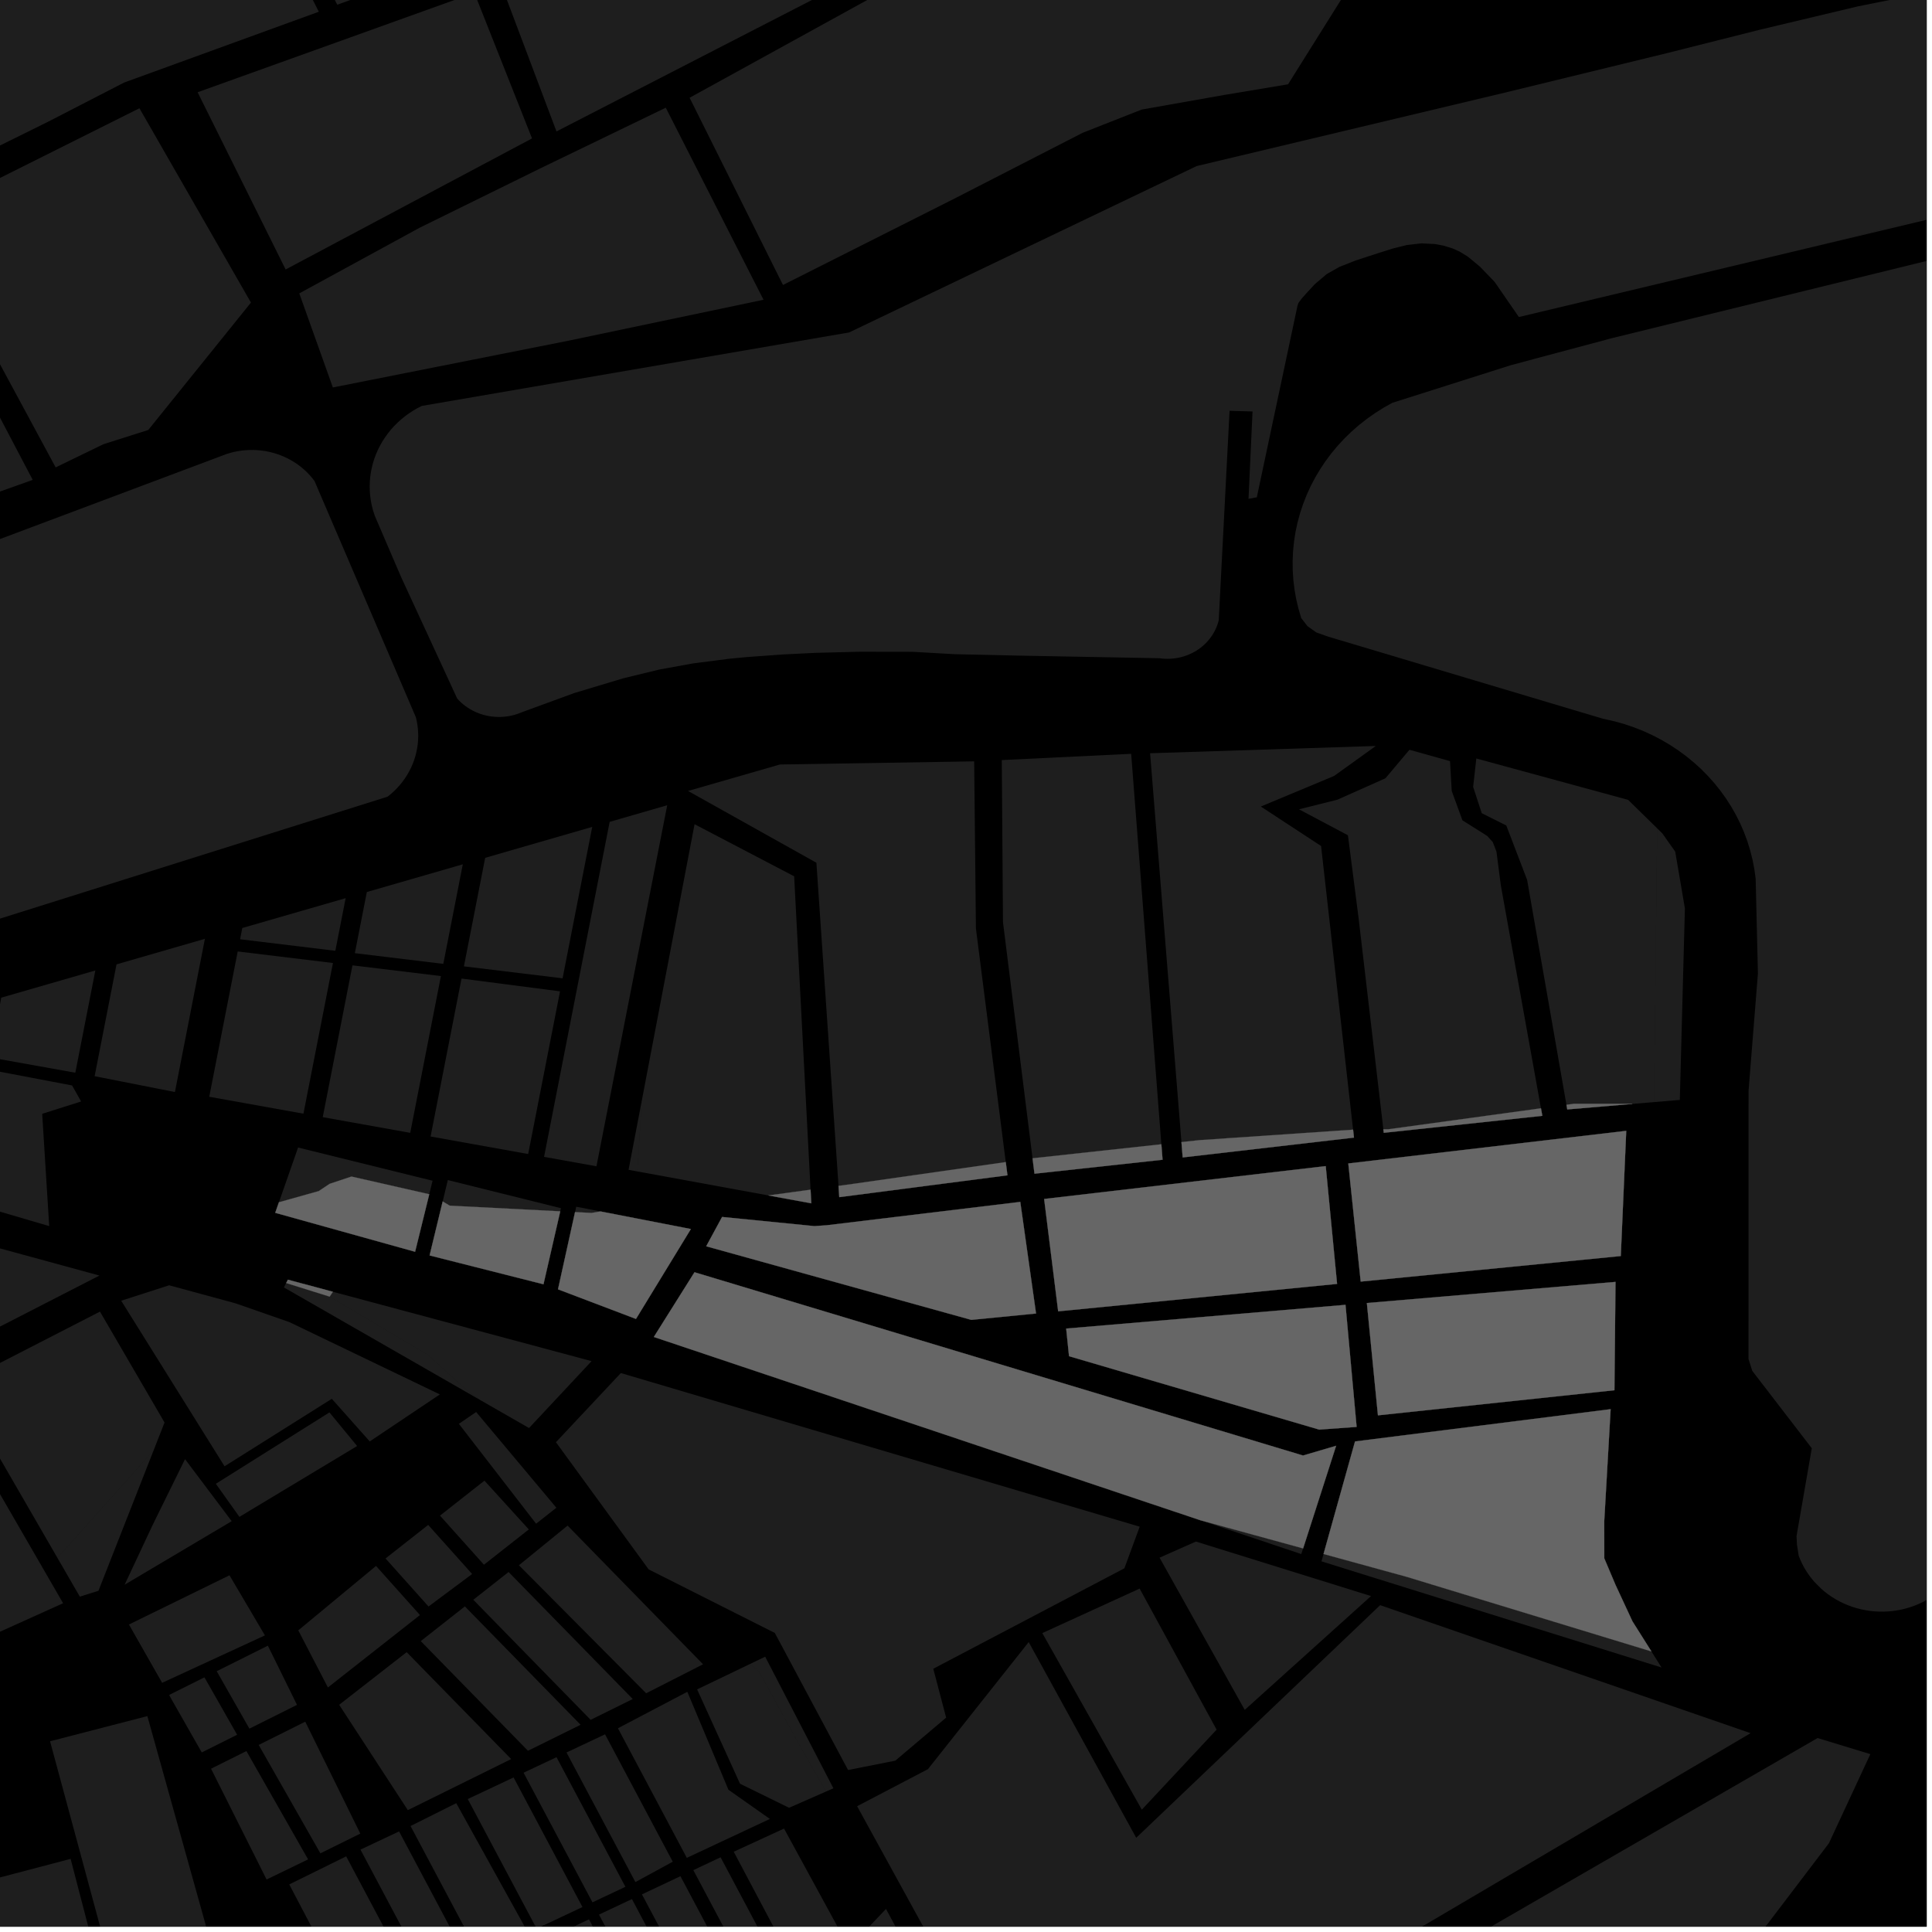 <?xml version="1.0" encoding="UTF-8"?>
<svg xmlns="http://www.w3.org/2000/svg" xmlns:xlink="http://www.w3.org/1999/xlink" width="361pt" height="361pt" viewBox="0 0 361 361" version="1.1">
<defs>
<clipPath id="clip1">
  <path d="M 351 336 L 360 336 L 360 360 L 351 360 Z M 351 336 "/>
</clipPath>
<clipPath id="clip2">
  <path d="M 0 347 L 23 347 L 23 360 L 0 360 Z M 0 347 "/>
</clipPath>
<clipPath id="clip3">
  <path d="M 9 320 L 44 320 L 44 360 L 9 360 Z M 9 320 "/>
</clipPath>
<clipPath id="clip4">
  <path d="M 129 347 L 148 347 L 148 360 L 129 360 Z M 129 347 "/>
</clipPath>
<clipPath id="clip5">
  <path d="M 119 350 L 142 350 L 142 360 L 119 360 Z M 119 350 "/>
</clipPath>
<clipPath id="clip6">
  <path d="M 111 354 L 135 354 L 135 360 L 111 360 Z M 111 354 "/>
</clipPath>
<clipPath id="clip7">
  <path d="M 76 336 L 99 336 L 99 360 L 76 360 Z M 76 336 "/>
</clipPath>
<clipPath id="clip8">
  <path d="M 87 332 L 109 332 L 109 360 L 87 360 Z M 87 332 "/>
</clipPath>
<clipPath id="clip9">
  <path d="M 137 341 L 157 341 L 157 360 L 137 360 Z M 137 341 "/>
</clipPath>
<clipPath id="clip10">
  <path d="M 101 358 L 128 358 L 128 360 L 101 360 Z M 101 358 "/>
</clipPath>
<clipPath id="clip11">
  <path d="M 119 356 L 190 356 L 190 360 L 119 360 Z M 119 356 "/>
</clipPath>
<clipPath id="clip12">
  <path d="M 54 346 L 78 346 L 78 360 L 54 360 Z M 54 346 "/>
</clipPath>
<clipPath id="clip13">
  <path d="M 67 342 L 88 342 L 88 360 L 67 360 Z M 67 342 "/>
</clipPath>
<clipPath id="clip14">
  <path d="M 167 359 L 170 359 L 170 360 L 167 360 Z M 167 359 "/>
</clipPath>
<clipPath id="clip15">
  <path d="M 160 299 L 328 299 L 328 360 L 160 360 Z M 160 299 "/>
</clipPath>
<clipPath id="clip16">
  <path d="M 69 0 L 360 0 L 360 134 L 69 134 Z M 69 0 "/>
</clipPath>
<clipPath id="clip17">
  <path d="M 128 0 L 360 0 L 360 54 L 128 54 Z M 128 0 "/>
</clipPath>
<clipPath id="clip18">
  <path d="M 339 37 L 360 37 L 360 47 L 339 47 Z M 339 37 "/>
</clipPath>
<clipPath id="clip19">
  <path d="M 241 43 L 360 43 L 360 302 L 241 302 Z M 241 43 "/>
</clipPath>
<clipPath id="clip20">
  <path d="M 263 324 L 350 324 L 350 360 L 263 360 Z M 263 324 "/>
</clipPath>
</defs>
<g id="surface9912">
<path style="fill-rule:nonzero;fill:rgb(0%,0%,0%);fill-opacity:1;stroke-width:0.03;stroke-linecap:square;stroke-linejoin:miter;stroke:rgb(0%,0%,0%);stroke-opacity:1;stroke-miterlimit:10;" d="M 0 178 L 360 178 L 360 -182 L 0 -182 Z M 0 178 " transform="matrix(1,0,0,1,0,182)"/>
<g clip-path="url(#clip1)" clip-rule="nonzero">
<path style=" stroke:none;fill-rule:nonzero;fill:rgb(39.999%,39.999%,39.999%);fill-opacity:0.3;" d="M 385.516 336.668 L 396.977 339.426 L 357.266 376.941 L 351.68 368.672 Z M 385.516 336.668 "/>
</g>
<path style=" stroke:none;fill-rule:nonzero;fill:rgb(39.999%,39.999%,39.999%);fill-opacity:0.3;" d="M 30.605 314.297 L 30.297 314.441 L 25.102 305.316 L 25.566 305.496 L 30.324 313.652 Z M 30.605 314.297 "/>
<path style=" stroke:none;fill-rule:nonzero;fill:rgb(39.999%,39.999%,39.999%);fill-opacity:0.3;" d="M 31.59 316.711 L 31.648 316.684 L 31.898 317.254 Z M 31.59 316.711 "/>
<g clip-path="url(#clip2)" clip-rule="nonzero">
<path style=" stroke:none;fill-rule:nonzero;fill:rgb(39.999%,39.999%,39.999%);fill-opacity:0.3;" d="M -7.102 352.668 L 13.195 347.336 L 22.699 383.809 L 2.406 389.141 Z M -7.102 352.668 "/>
</g>
<g clip-path="url(#clip3)" clip-rule="nonzero">
<path style=" stroke:none;fill-rule:nonzero;fill:rgb(39.999%,39.999%,39.999%);fill-opacity:0.3;" d="M 9.352 325.363 L 27.535 320.66 L 43.656 378.375 L 24.984 383.207 Z M 9.352 325.363 "/>
</g>
<path style=" stroke:none;fill-rule:nonzero;fill:rgb(39.999%,39.999%,39.999%);fill-opacity:0.3;" d="M 63.375 318.543 L 75.988 308.711 L 95.516 328.688 L 76.203 338.23 Z M 63.375 318.543 "/>
<path style=" stroke:none;fill-rule:nonzero;fill:rgb(39.999%,39.999%,39.999%);fill-opacity:0.3;" d="M 85.742 266.047 L 88.969 263.836 L 96.469 272.785 L 103.961 281.727 L 100.172 284.707 Z M 85.742 266.047 "/>
<path style=" stroke:none;fill-rule:nonzero;fill:rgb(39.999%,39.999%,39.999%);fill-opacity:0.3;" d="M 28.707 270.996 L 18.398 297.242 L 14.918 298.336 L 10.727 291.09 Z M 28.707 270.996 "/>
<path style=" stroke:none;fill-rule:nonzero;fill:rgb(39.999%,39.999%,39.999%);fill-opacity:0.3;" d="M 28.547 284.895 L 34.574 272.645 L 43.293 284.238 L 23.289 296.105 Z M 28.547 284.895 "/>
<path style=" stroke:none;fill-rule:nonzero;fill:rgb(39.999%,39.999%,39.999%);fill-opacity:0.3;" d="M 40.332 277.25 L 61.559 263.91 L 66.73 270.195 L 44.734 283.43 Z M 40.332 277.25 "/>
<path style=" stroke:none;fill-rule:nonzero;fill:rgb(39.999%,39.999%,39.999%);fill-opacity:0.3;" d="M 22.645 243.043 L 31.602 240.16 L 44.012 243.531 L 54.098 247.051 L 82.188 260.551 L 69.09 269.336 L 62 261.371 L 41.957 273.98 Z M 22.645 243.043 "/>
<path style=" stroke:none;fill-rule:nonzero;fill:rgb(39.999%,39.999%,39.999%);fill-opacity:0.3;" d="M 89.758 261.617 L 53.051 240.562 L 53.473 239.738 L 61.594 242.277 L 79.949 253.152 L 87.426 259.949 Z M 89.758 261.617 "/>
<g clip-path="url(#clip4)" clip-rule="nonzero">
<path style=" stroke:none;fill-rule:nonzero;fill:rgb(39.999%,39.999%,39.999%);fill-opacity:0.3;" d="M 129.551 349.441 L 134.645 347.039 L 147.68 371.562 L 143.586 375.852 Z M 129.551 349.441 "/>
</g>
<g clip-path="url(#clip5)" clip-rule="nonzero">
<path style=" stroke:none;fill-rule:nonzero;fill:rgb(39.999%,39.999%,39.999%);fill-opacity:0.3;" d="M 119.949 353.969 L 127.145 350.574 L 141.656 377.879 L 135.875 383.938 Z M 119.949 353.969 "/>
</g>
<g clip-path="url(#clip6)" clip-rule="nonzero">
<path style=" stroke:none;fill-rule:nonzero;fill:rgb(39.999%,39.999%,39.999%);fill-opacity:0.3;" d="M 111.922 357.75 L 118.078 354.848 L 134.375 385.512 L 129.434 390.695 Z M 111.922 357.75 "/>
</g>
<path style=" stroke:none;fill-rule:nonzero;fill:rgb(39.999%,39.999%,39.999%);fill-opacity:0.3;" d="M 72.039 291.203 L 80.008 284.934 L 88.219 294.109 L 80.07 300.18 Z M 72.039 291.203 "/>
<path style=" stroke:none;fill-rule:nonzero;fill:rgb(39.999%,39.999%,39.999%);fill-opacity:0.3;" d="M 82.215 283.199 L 90.52 276.664 L 98.809 285.781 L 90.426 292.371 Z M 82.215 283.199 "/>
<path style=" stroke:none;fill-rule:nonzero;fill:rgb(39.999%,39.999%,39.999%);fill-opacity:0.3;" d="M 88.438 298.922 L 95.031 293.734 L 118.23 317.469 L 110.363 321.355 Z M 88.438 298.922 "/>
<path style=" stroke:none;fill-rule:nonzero;fill:rgb(39.999%,39.999%,39.999%);fill-opacity:0.3;" d="M 96.961 292.473 L 106.055 285.062 L 131.367 310.977 L 120.738 316.391 Z M 96.961 292.473 "/>
<g clip-path="url(#clip7)" clip-rule="nonzero">
<path style=" stroke:none;fill-rule:nonzero;fill:rgb(39.999%,39.999%,39.999%);fill-opacity:0.3;" d="M 76.711 341.199 L 85.25 336.926 L 98.668 361.129 L 89.582 365.414 Z M 76.711 341.199 "/>
</g>
<g clip-path="url(#clip8)" clip-rule="nonzero">
<path style=" stroke:none;fill-rule:nonzero;fill:rgb(39.999%,39.999%,39.999%);fill-opacity:0.3;" d="M 87.402 336.156 L 95.965 332.121 L 108.836 356.336 L 100.273 360.371 Z M 87.402 336.156 "/>
</g>
<path style=" stroke:none;fill-rule:nonzero;fill:rgb(39.999%,39.999%,39.999%);fill-opacity:0.3;" d="M 97.832 331.238 L 103.988 328.336 L 116.859 352.555 L 110.703 355.457 Z M 97.832 331.238 "/>
<path style=" stroke:none;fill-rule:nonzero;fill:rgb(39.999%,39.999%,39.999%);fill-opacity:0.3;" d="M 105.855 327.457 L 113.055 324.062 L 125.707 347.867 L 118.727 351.672 Z M 105.855 327.457 "/>
<path style=" stroke:none;fill-rule:nonzero;fill:rgb(39.999%,39.999%,39.999%);fill-opacity:0.3;" d="M 115.461 322.93 L 128.43 316.117 L 136.113 334.422 L 143.855 339.875 L 128.332 347.145 Z M 115.461 322.93 "/>
<path style=" stroke:none;fill-rule:nonzero;fill:rgb(39.999%,39.999%,39.999%);fill-opacity:0.3;" d="M 130.258 315.668 L 140.082 310.949 L 141.809 312.293 L 149.285 325.891 L 154.352 334.754 L 147.438 337.789 L 138.277 333.297 Z M 130.258 315.668 "/>
<g clip-path="url(#clip9)" clip-rule="nonzero">
<path style=" stroke:none;fill-rule:nonzero;fill:rgb(39.999%,39.999%,39.999%);fill-opacity:0.3;" d="M 137.098 346 L 146.5 341.676 L 156.629 360.246 L 149.441 369.289 Z M 137.098 346 "/>
</g>
<g clip-path="url(#clip10)" clip-rule="nonzero">
<path style=" stroke:none;fill-rule:nonzero;fill:rgb(39.999%,39.999%,39.999%);fill-opacity:0.3;" d="M 101.496 362.668 L 110.055 358.633 L 127.934 392.27 L 121.059 399.477 Z M 101.496 362.668 "/>
</g>
<path style=" stroke:none;fill-rule:nonzero;fill:rgb(39.999%,39.999%,39.999%);fill-opacity:0.3;" d="M 78.621 306.645 L 86.863 300.16 L 108.484 322.281 L 98.652 327.137 Z M 78.621 306.645 "/>
<g clip-path="url(#clip11)" clip-rule="nonzero">
<path style=" stroke:none;fill-rule:nonzero;fill:rgb(39.999%,39.999%,39.999%);fill-opacity:0.3;" d="M 157.926 386.438 L 152.309 370.625 L 165.551 356.691 L 167.184 359.723 L 167.641 361.238 L 169.039 363.164 L 189.73 401.543 L 159.664 420.945 L 121.281 443.727 L 119.199 439 L 151.75 405.938 L 145.543 393.707 L 155.59 388.301 L 166.262 407.695 L 167.723 406.77 L 168.914 406.016 Z M 157.926 386.438 "/>
</g>
<g clip-path="url(#clip12)" clip-rule="nonzero">
<path style=" stroke:none;fill-rule:nonzero;fill:rgb(39.999%,39.999%,39.999%);fill-opacity:0.3;" d="M 54.047 352.109 L 64.684 346.867 L 77.555 371.082 L 66.672 376.156 Z M 54.047 352.109 "/>
</g>
<path style=" stroke:none;fill-rule:nonzero;fill:rgb(39.999%,39.999%,39.999%);fill-opacity:0.3;" d="M 40.492 312.27 L 50.051 307.5 L 55.496 318.562 L 46.602 323 Z M 40.492 312.27 "/>
<path style=" stroke:none;fill-rule:nonzero;fill:rgb(39.999%,39.999%,39.999%);fill-opacity:0.3;" d="M 24.094 303.543 L 42.883 294.348 L 49.5 305.578 L 30.605 314.297 L 30.324 313.652 L 25.566 305.496 L 25.102 305.316 Z M 24.094 303.543 "/>
<path style=" stroke:none;fill-rule:nonzero;fill:rgb(39.999%,39.999%,39.999%);fill-opacity:0.3;" d="M 31.648 316.684 L 38.199 313.414 L 44.309 324.145 L 37.699 327.445 L 31.898 317.254 Z M 31.648 316.684 "/>
<path style=" stroke:none;fill-rule:nonzero;fill:rgb(39.999%,39.999%,39.999%);fill-opacity:0.3;" d="M 39.434 330.488 L 46.043 327.191 L 57.57 347.434 L 49.812 351.191 Z M 39.434 330.488 "/>
<path style=" stroke:none;fill-rule:nonzero;fill:rgb(39.999%,39.999%,39.999%);fill-opacity:0.3;" d="M 48.336 326.047 L 57.039 321.703 L 67.324 342.613 L 59.867 346.301 Z M 48.336 326.047 "/>
<g clip-path="url(#clip13)" clip-rule="nonzero">
<path style=" stroke:none;fill-rule:nonzero;fill:rgb(39.999%,39.999%,39.999%);fill-opacity:0.3;" d="M 67.355 345.605 L 74.57 342.207 L 87.441 366.422 L 80.227 369.824 Z M 67.355 345.605 "/>
</g>
<path style=" stroke:none;fill-rule:nonzero;fill:rgb(39.999%,39.999%,39.999%);fill-opacity:0.3;" d="M 55.734 304.637 L 70.262 292.602 L 78.473 301.777 L 61.27 315.309 Z M 55.734 304.637 "/>
<path style=" stroke:none;fill-rule:nonzero;fill:rgb(39.999%,39.999%,39.999%);fill-opacity:0.3;" d="M 129.77 237.723 L 243.473 271.969 L 249.66 270.148 L 243.492 289.324 L 224.258 284.051 L 122.172 249.816 Z M 129.77 237.723 "/>
<path style=" stroke:none;fill-rule:nonzero;fill:rgb(39.999%,39.999%,39.999%);fill-opacity:0.3;" d="M 80.207 223.148 L 77.562 233.895 L 51.43 226.617 L 52.117 224.648 L 59.555 222.562 L 61.594 221.203 L 65.672 219.844 Z M 80.207 223.148 "/>
<path style=" stroke:none;fill-rule:nonzero;fill:rgb(39.999%,39.999%,39.999%);fill-opacity:0.3;" d="M 53.793 239.117 L 62.199 241.371 L 61.594 242.277 L 53.473 239.738 Z M 53.793 239.117 "/>
<path style=" stroke:none;fill-rule:nonzero;fill:rgb(39.999%,39.999%,39.999%);fill-opacity:0.3;" d="M 104.68 226.34 L 101.551 239.969 L 80.273 234.582 L 82.715 224.496 L 84.027 225.281 Z M 104.68 226.34 "/>
<path style=" stroke:none;fill-rule:nonzero;fill:rgb(39.999%,39.999%,39.999%);fill-opacity:0.3;" d="M 187.93 217.141 L 188.246 219.609 L 156.82 223.691 L 156.68 221.586 L 159.48 221.203 Z M 187.93 217.141 "/>
<path style=" stroke:none;fill-rule:nonzero;fill:rgb(39.999%,39.999%,39.999%);fill-opacity:0.3;" d="M 151.457 222.297 L 151.59 224.844 L 143.57 223.371 Z M 151.457 222.297 "/>
<path style=" stroke:none;fill-rule:nonzero;fill:rgb(39.999%,39.999%,39.999%);fill-opacity:0.3;" d="M 217.004 213.812 L 217.227 216.703 L 193.297 219.309 L 192.934 216.43 Z M 217.004 213.812 "/>
<path style=" stroke:none;fill-rule:nonzero;fill:rgb(39.999%,39.999%,39.999%);fill-opacity:0.3;" d="M 195.102 224.031 L 247.715 217.891 L 249.836 239.902 L 197.723 245.027 Z M 195.102 224.031 "/>
<path style=" stroke:none;fill-rule:nonzero;fill:rgb(39.999%,39.999%,39.999%);fill-opacity:0.3;" d="M 251.934 217.395 L 303.867 211.301 L 302.848 234.695 L 254.25 239.469 Z M 251.934 217.395 "/>
<path style=" stroke:none;fill-rule:nonzero;fill:rgb(39.999%,39.999%,39.999%);fill-opacity:0.3;" d="M 252.828 211.086 L 252.992 212.566 L 220.988 216.27 L 220.758 213.406 L 224.062 213.047 Z M 252.828 211.086 "/>
<path style=" stroke:none;fill-rule:nonzero;fill:rgb(39.999%,39.999%,39.999%);fill-opacity:0.3;" d="M 287.934 207.09 L 288.188 208.496 L 258.562 211.668 L 258.484 211.008 L 259.41 211.008 Z M 287.934 207.09 "/>
<path style=" stroke:none;fill-rule:nonzero;fill:rgb(39.999%,39.999%,39.999%);fill-opacity:0.3;" d="M 304.996 206.273 L 292.848 207.301 L 292.695 206.438 L 294.078 206.246 L 304.957 206.246 Z M 304.996 206.273 "/>
<path style=" stroke:none;fill-rule:nonzero;fill:rgb(39.999%,39.999%,39.999%);fill-opacity:0.3;" d="M 134.926 227.391 L 152.188 229.105 L 154.469 228.945 L 190.641 224.578 L 193.586 245.434 L 181.488 246.621 L 131.957 232.871 Z M 134.926 227.391 "/>
<path style=" stroke:none;fill-rule:nonzero;fill:rgb(39.999%,39.999%,39.999%);fill-opacity:0.3;" d="M 253.191 269.34 L 300.953 263.309 L 299.758 284.215 L 299.766 291.184 L 301.871 296.156 L 305.031 302.957 L 308.57 308.57 L 262.809 294.621 L 247.309 290.367 Z M 253.191 269.34 "/>
<path style=" stroke:none;fill-rule:nonzero;fill:rgb(39.999%,39.999%,39.999%);fill-opacity:0.3;" d="M 199.219 248.246 L 251.41 243.812 L 253.488 266.621 L 246.492 267.125 L 199.754 253.41 Z M 199.219 248.246 "/>
<path style=" stroke:none;fill-rule:nonzero;fill:rgb(39.999%,39.999%,39.999%);fill-opacity:0.3;" d="M 255.402 243.473 L 301.863 239.527 L 301.66 259.77 L 257.473 264.461 Z M 255.402 243.473 "/>
<path style=" stroke:none;fill-rule:nonzero;fill:rgb(39.999%,39.999%,39.999%);fill-opacity:0.3;" d="M 112.211 226.363 L 129.09 229.648 L 118.832 246.445 L 104.266 240.914 L 107.449 226.484 L 110.539 226.641 Z M 112.211 226.363 "/>
<path style=" stroke:none;fill-rule:nonzero;fill:rgb(39.999%,39.999%,39.999%);fill-opacity:0.3;" d="M 243.492 289.324 L 243.148 290.383 L 224.258 284.051 Z M 243.492 289.324 "/>
<path style=" stroke:none;fill-rule:nonzero;fill:rgb(39.999%,39.999%,39.999%);fill-opacity:0.3;" d="M 62.199 241.371 L 110.539 254.332 L 98.852 266.832 L 89.758 261.617 L 87.426 259.949 L 79.949 253.152 L 61.594 242.277 Z M 62.199 241.371 "/>
<path style=" stroke:none;fill-rule:nonzero;fill:rgb(39.999%,39.999%,39.999%);fill-opacity:0.3;" d="M 140.082 310.949 L 142.977 309.559 L 155.723 334.148 L 154.352 334.754 L 149.285 325.891 L 141.809 312.293 Z M 140.082 310.949 "/>
<g clip-path="url(#clip14)" clip-rule="nonzero">
<path style=" stroke:none;fill-rule:nonzero;fill:rgb(39.999%,39.999%,39.999%);fill-opacity:0.3;" d="M 167.184 359.723 L 169.039 363.164 L 167.641 361.238 Z M 167.184 359.723 "/>
</g>
<path style=" stroke:none;fill-rule:nonzero;fill:rgb(39.999%,39.999%,39.999%);fill-opacity:0.3;" d="M 216.668 291.055 L 223.461 288.043 L 256.18 298.23 L 232.582 319.496 Z M 216.668 291.055 "/>
<path style=" stroke:none;fill-rule:nonzero;fill:rgb(39.999%,39.999%,39.999%);fill-opacity:0.3;" d="M 194.758 305.148 L 212.945 296.832 L 227.328 323.191 L 213.352 338.141 Z M 194.758 305.148 "/>
<path style=" stroke:none;fill-rule:nonzero;fill:rgb(39.999%,39.999%,39.999%);fill-opacity:0.3;" d="M 308.57 308.57 L 310.465 311.578 L 246.922 291.742 L 247.309 290.367 L 262.809 294.621 Z M 308.57 308.57 "/>
<path style=" stroke:none;fill-rule:nonzero;fill:rgb(39.999%,39.999%,39.999%);fill-opacity:0.3;" d="M 103.879 269.48 L 116.008 256.559 L 212.957 285.266 L 210.094 293.043 L 174.387 311.809 L 176.789 320.945 L 167.289 328.988 L 158.465 330.734 L 144.781 305.125 L 121.203 293.246 Z M 103.879 269.48 "/>
<g clip-path="url(#clip15)" clip-rule="nonzero">
<path style=" stroke:none;fill-rule:nonzero;fill:rgb(39.999%,39.999%,39.999%);fill-opacity:0.3;" d="M 160.156 337.496 L 173.391 330.57 L 192.215 306.824 L 212.305 343.398 L 257.883 299.93 L 327.105 323.848 L 195.277 401.449 Z M 160.156 337.496 "/>
</g>
<path style=" stroke:none;fill-rule:nonzero;fill:rgb(39.999%,39.999%,39.999%);fill-opacity:0.3;" d="M -177.422 109.23 L -175.832 109.574 L -167.688 110.246 L -158.109 107.281 L -150.688 102.73 L -114.527 94.738 L -106.629 85.988 L -103.922 84.035 L -101.77 82.527 L -99.715 81.195 L -97.938 80.395 L -96.352 79.949 L -94.668 79.594 L -92.703 79.504 L -90.832 79.59 L -85.93 79.801 L -80.441 80.285 L -76.59 80.668 L -75.074 80.859 L -73.883 81.035 L -72.363 81.293 L -70.793 81.609 L -69.566 81.883 L -67.383 82.41 L -64.305 83.199 L -60.473 84.145 L -57.961 84.676 L -56.016 85.008 L -54.539 85.199 L -51.711 85.438 L -48.238 85.672 L -40.562 85.941 L -35.738 85.902 L -33.977 85.637 L -32.031 85.172 L -30.75 84.789 L -29.004 84.188 L -24.406 82.488 L -21.141 81.027 L -18.434 79.938 L -16.152 79.078 L -13.961 78.312 L -12.207 77.738 L -9.938 77.055 L -7.723 76.434 L -6.082 76.008 L -1.652 74.887 L 6.113 89.664 L -12.516 96.312 L -42.746 106.996 L -68.438 101.34 L -84.738 91.82 L -82.793 113.168 L -119.188 127.293 L -122.602 118.965 L -142.906 124.598 L -151.473 112.578 L -162.086 114.172 L -162.375 115.68 L -162.562 116.672 L -152.262 117.797 L -152.379 128.207 L -152.473 136.422 L -150.871 136.293 L -149.602 136.191 L -148.648 129.828 L -124.703 122.531 L -120.133 138.199 L -138.5 144.539 L -144.176 145.668 L -151.027 147.023 L -158.828 147.93 L -167.578 147.715 L -175.047 146.66 L -181.277 144.395 L -181.449 144.324 Z M -177.422 109.23 "/>
<path style=" stroke:none;fill-rule:nonzero;fill:rgb(39.999%,39.999%,39.999%);fill-opacity:0.3;" d="M 50.574 -23.039 L 126.324 -53.641 L 145.547 -62.469 L 195.422 -87.648 L 200.566 -65.391 L 146.059 -36.574 L 119.344 -20.863 L 99.785 -12.477 L 63.023 0.883 Z M 50.574 -23.039 "/>
<g clip-path="url(#clip16)" clip-rule="nonzero">
<path style=" stroke:none;fill-rule:nonzero;fill:rgb(39.999%,39.999%,39.999%);fill-opacity:0.3;" d="M 227.727 115.887 L 227.652 116.172 L 227.508 116.641 L 227.336 117.102 L 227.141 117.551 L 226.922 117.992 L 226.676 118.422 L 226.41 118.84 L 226.121 119.242 L 225.809 119.629 L 225.477 120 L 225.125 120.355 L 224.75 120.691 L 224.363 121.012 L 223.957 121.309 L 223.531 121.586 L 223.094 121.84 L 222.645 122.074 L 222.18 122.285 L 221.707 122.473 L 221.223 122.641 L 220.73 122.777 L 220.23 122.895 L 219.727 122.984 L 219.215 123.051 L 218.703 123.09 L 218.191 123.102 L 217.676 123.094 L 217.164 123.055 L 216.656 122.992 L 190.371 122.504 L 178.391 122.238 L 170.555 121.793 L 160.645 121.777 L 152.348 121.988 L 146.238 122.289 L 139.523 122.777 L 136.34 123.082 L 129.543 123.953 L 123.211 125.102 L 116.445 126.746 L 107.277 129.504 L 97.5 133.086 L 97.117 133.242 L 96.617 133.422 L 96.105 133.578 L 95.59 133.707 L 95.066 133.809 L 94.535 133.887 L 94.004 133.941 L 93.469 133.965 L 92.934 133.961 L 92.398 133.934 L 91.863 133.879 L 91.336 133.797 L 90.812 133.691 L 90.297 133.559 L 89.785 133.398 L 89.285 133.215 L 88.797 133.008 L 88.32 132.773 L 87.859 132.52 L 87.41 132.238 L 86.977 131.938 L 86.562 131.617 L 86.168 131.277 L 85.789 130.914 L 85.434 130.535 L 74.969 107.871 L 70.027 96.375 L 69.691 95.328 L 69.473 94.465 L 69.301 93.594 L 69.176 92.715 L 69.102 91.828 L 69.078 90.945 L 69.102 90.059 L 69.172 89.172 L 69.293 88.293 L 69.465 87.422 L 69.68 86.559 L 69.945 85.711 L 70.258 84.875 L 70.613 84.055 L 71.016 83.254 L 71.461 82.473 L 71.949 81.719 L 72.477 80.988 L 73.043 80.281 L 73.648 79.609 L 74.293 78.965 L 74.969 78.355 L 75.68 77.777 L 76.422 77.238 L 77.191 76.734 L 77.984 76.27 L 78.809 75.848 L 158.656 62.121 L 223.598 31.031 L 281.086 17.332 L 311.426 9.941 L 328.828 5.555 L 347.078 1.207 L 392.477 -7.934 L 401.09 31.27 L 373.973 37.738 L 366.816 39.02 L 339.012 46.074 L 283.805 59.238 L 279.277 52.676 L 276.586 49.875 L 274.285 47.961 L 272.738 47.016 L 271.445 46.43 L 269.703 45.891 L 268.125 45.602 L 265.637 45.473 L 262.922 45.773 L 260.312 46.418 L 257.867 47.191 L 255.832 47.848 L 253.324 48.664 L 250.27 49.871 L 247.902 51.211 L 245.691 53.082 L 244.184 54.711 L 243.246 55.762 L 242.637 56.578 L 242.449 57.09 L 234.84 92.922 L 233.289 93.211 L 234.039 76.887 L 231.66 76.816 L 229.746 76.758 Z M 227.727 115.887 "/>
</g>
<path style=" stroke:none;fill-rule:nonzero;fill:rgb(39.999%,39.999%,39.999%);fill-opacity:0.3;" d="M 55.922 54.82 L 78.359 42.578 L 100.992 31.445 L 124.402 20.125 L 142.668 56.012 L 106.305 63.645 L 62.195 72.398 Z M 55.922 54.82 "/>
<path style=" stroke:none;fill-rule:nonzero;fill:rgb(39.999%,39.999%,39.999%);fill-opacity:0.3;" d="M 93.539 -3.156 L 123.367 -16.398 L 152.086 -31.574 L 163.043 -37.414 L 175.07 -12.023 L 103.98 24.559 Z M 93.539 -3.156 "/>
<g clip-path="url(#clip17)" clip-rule="nonzero">
<path style=" stroke:none;fill-rule:nonzero;fill:rgb(39.999%,39.999%,39.999%);fill-opacity:0.3;" d="M 381.145 -36.75 L 379.617 -33.637 L 378.434 -31.586 L 377.141 -29.594 L 375.738 -27.672 L 374.234 -25.82 L 372.629 -24.047 L 370.926 -22.352 L 369.137 -20.75 L 367.258 -19.234 L 365.297 -17.816 L 363.262 -16.496 L 361.16 -15.281 L 358.988 -14.172 L 356.762 -13.168 L 354.484 -12.281 L 352.156 -11.504 L 349.793 -10.848 L 347.395 -10.309 L 344.973 -9.887 L 342.527 -9.59 L 340.07 -9.41 L 337.605 -9.355 L 335.145 -9.426 L 292.297 -28.762 L 265.004 -23.07 L 240.676 15.754 L 228.707 17.75 L 213.32 20.473 L 202.309 24.809 L 178.383 37.086 L 146.301 53.25 L 128.855 18.266 L 182.047 -11.008 L 168.668 -40.559 L 202.98 -58.766 L 208.078 -29.844 L 243.184 -36.027 L 318.137 -56.664 L 351.707 -69.547 L 367.137 -81.012 Z M 381.145 -36.75 "/>
</g>
<path style=" stroke:none;fill-rule:nonzero;fill:rgb(39.999%,39.999%,39.999%);fill-opacity:0.3;" d="M -14.789 40.648 L 26.055 20.227 L 46.891 56.539 L 27.707 80.34 L 19.328 83 L 10.398 87.332 Z M -14.789 40.648 "/>
<path style=" stroke:none;fill-rule:nonzero;fill:rgb(39.999%,39.999%,39.999%);fill-opacity:0.3;" d="M -68.754 28.156 L 47.539 -21.594 L 59.57 2.195 L 23.199 15.422 L 9.047 22.715 L -33.695 43.852 L -48.375 52.887 L -50.32 53.902 L -51.738 54.531 L -53.188 55.094 L -54.668 55.582 L -56.172 55.996 L -57.699 56.336 L -59.238 56.598 L -60.793 56.785 L -62.355 56.891 L -63.922 56.922 L -65.488 56.875 L -67.047 56.75 L -68.602 56.547 L -70.141 56.27 L -71.66 55.914 L -79.375 52.77 Z M -68.754 28.156 "/>
<path style=" stroke:none;fill-rule:nonzero;fill:rgb(39.999%,39.999%,39.999%);fill-opacity:0.3;" d="M 36.926 17.238 L 88.637 -1.336 L 99.414 25.863 L 53.371 50.352 Z M 36.926 17.238 "/>
<path style=" stroke:none;fill-rule:nonzero;fill:rgb(39.999%,39.999%,39.999%);fill-opacity:0.3;" d="M 77.797 140.57 L 77.625 141.25 L 77.395 141.984 L 77.129 142.707 L 76.82 143.414 L 76.473 144.105 L 76.09 144.777 L 75.668 145.434 L 75.211 146.062 L 74.723 146.672 L 74.199 147.254 L 73.641 147.812 L 73.059 148.34 L 72.414 148.863 L -41.133 184.59 L -42.293 184.77 L -45.754 185.188 L -49.238 185.438 L -52.727 185.508 L -56.215 185.406 L -59.695 185.133 L -63.156 184.688 L -66.586 184.07 L -69.977 183.285 L -165.742 155.867 L -170.59 153.156 L -167.625 153.867 L -164.621 154.426 L -161.59 154.836 L -158.543 155.098 L -155.484 155.203 L -152.426 155.16 L -149.371 154.965 L -146.332 154.617 L -143.32 154.117 L -140.852 153.594 L 42.391 84.812 L 42.883 84.664 L 43.605 84.473 L 44.336 84.32 L 45.074 84.203 L 45.816 84.125 L 46.562 84.082 L 47.312 84.074 L 48.059 84.109 L 48.805 84.176 L 49.543 84.281 L 50.277 84.426 L 51 84.602 L 51.715 84.816 L 52.414 85.066 L 53.098 85.352 L 53.77 85.668 L 54.418 86.02 L 55.051 86.398 L 55.66 86.812 L 56.242 87.254 L 56.805 87.727 L 57.336 88.223 L 57.84 88.746 L 58.316 89.297 L 58.762 89.867 L 77.703 134.008 L 77.875 134.754 L 78.004 135.512 L 78.09 136.273 L 78.137 137.039 L 78.145 137.461 L 78.125 138.227 L 78.062 138.992 L 77.957 139.75 Z M 77.797 140.57 "/>
<path style=" stroke:none;fill-rule:nonzero;fill:rgb(39.999%,39.999%,39.999%);fill-opacity:0.3;" d="M 55.699 214.418 L 80.828 220.625 L 80.207 223.148 L 65.672 219.844 L 61.594 221.203 L 59.555 222.562 L 52.117 224.648 Z M 55.699 214.418 "/>
<path style=" stroke:none;fill-rule:nonzero;fill:rgb(39.999%,39.999%,39.999%);fill-opacity:0.3;" d="M -55.375 196.426 L -31.223 194.312 L 13.469 202.82 L 15.16 205.812 L 7.883 208.121 L 9.195 229.102 L -56.926 209.691 L -57.402 209.527 L -57.75 209.387 L -58.086 209.227 L -58.414 209.055 L -58.73 208.863 L -59.035 208.656 L -59.332 208.434 L -59.883 207.949 L -60.375 207.414 L -60.602 207.125 L -60.809 206.828 L -60.848 206.762 L -61.504 205.457 L -61.59 205.215 L -61.691 204.871 L -61.773 204.523 L -61.836 204.172 L -61.879 203.816 L -61.902 203.461 L -61.906 203.105 L -61.891 202.75 L -61.855 202.395 L -61.801 202.039 L -61.727 201.691 L -61.637 201.348 L -61.523 201.004 L -61.391 200.672 L -61.242 200.344 L -61.078 200.023 L -60.891 199.715 L -60.691 199.414 L -60.473 199.121 L -60.242 198.844 L -59.73 198.32 L -59.164 197.852 L -58.863 197.637 L -58.551 197.441 L -58.227 197.258 L -57.895 197.094 L -57.551 196.945 L -57.203 196.812 L -56.848 196.699 L -56.484 196.602 L -56.117 196.523 Z M -55.375 196.426 "/>
<path style=" stroke:none;fill-rule:nonzero;fill:rgb(39.999%,39.999%,39.999%);fill-opacity:0.3;" d="M 83.68 220.5 L 104.816 225.754 L 104.68 226.34 L 84.027 225.281 L 82.715 224.496 Z M 83.68 220.5 "/>
<path style=" stroke:none;fill-rule:nonzero;fill:rgb(39.999%,39.999%,39.999%);fill-opacity:0.3;" d="M 113.918 153.566 L 124.672 150.461 L 111.449 217.922 L 101.66 216.164 Z M 113.918 153.566 "/>
<path style=" stroke:none;fill-rule:nonzero;fill:rgb(39.999%,39.999%,39.999%);fill-opacity:0.3;" d="M 119.094 218.887 L 117.449 218.586 L 119.926 205.625 Z M 119.094 218.887 "/>
<path style=" stroke:none;fill-rule:nonzero;fill:rgb(39.999%,39.999%,39.999%);fill-opacity:0.3;" d="M 68.543 166.68 L 86.477 161.496 L 82.832 180.102 L 66.305 178.102 Z M 68.543 166.68 "/>
<path style=" stroke:none;fill-rule:nonzero;fill:rgb(39.999%,39.999%,39.999%);fill-opacity:0.3;" d="M 86.238 182.844 L 104.645 185.234 L 98.691 215.633 L 80.457 212.359 Z M 86.238 182.844 "/>
<path style=" stroke:none;fill-rule:nonzero;fill:rgb(39.999%,39.999%,39.999%);fill-opacity:0.3;" d="M 90.656 160.289 L 110.66 154.508 L 105.121 182.801 L 86.684 180.566 Z M 90.656 160.289 "/>
<path style=" stroke:none;fill-rule:nonzero;fill:rgb(39.999%,39.999%,39.999%);fill-opacity:0.3;" d="M 45.273 173.402 L 64.586 167.824 L 62.66 177.66 L 44.863 175.504 Z M 45.273 173.402 "/>
<path style=" stroke:none;fill-rule:nonzero;fill:rgb(39.999%,39.999%,39.999%);fill-opacity:0.3;" d="M 0.23 186.418 L 17.816 181.336 L 14.074 200.441 L -1.828 197.59 Z M 0.23 186.418 "/>
<path style=" stroke:none;fill-rule:nonzero;fill:rgb(39.999%,39.999%,39.999%);fill-opacity:0.3;" d="M 21.773 180.195 L 38.289 175.422 L 32.684 204.051 L 17.68 201.09 Z M 21.773 180.195 "/>
<path style=" stroke:none;fill-rule:nonzero;fill:rgb(39.999%,39.999%,39.999%);fill-opacity:0.3;" d="M 44.418 177.781 L 62.215 179.938 L 56.699 208.094 L 39.098 204.934 Z M 44.418 177.781 "/>
<path style=" stroke:none;fill-rule:nonzero;fill:rgb(39.999%,39.999%,39.999%);fill-opacity:0.3;" d="M 65.859 180.379 L 82.387 182.379 L 76.652 211.676 L 60.305 208.742 Z M 65.859 180.379 "/>
<path style=" stroke:none;fill-rule:nonzero;fill:rgb(39.999%,39.999%,39.999%);fill-opacity:0.3;" d="M 107.672 225.48 L 112.211 226.363 L 110.539 226.641 L 107.449 226.484 Z M 107.672 225.48 "/>
<path style=" stroke:none;fill-rule:nonzero;fill:rgb(39.999%,39.999%,39.999%);fill-opacity:0.3;" d="M -26.957 225.906 L 18.578 238.34 L -10.992 253.52 Z M -26.957 225.906 "/>
<path style=" stroke:none;fill-rule:nonzero;fill:rgb(39.999%,39.999%,39.999%);fill-opacity:0.3;" d="M -38.008 274.191 L -10.922 260.281 L 11.793 299.57 L -16.066 312.141 Z M -38.008 274.191 "/>
<path style=" stroke:none;fill-rule:nonzero;fill:rgb(39.999%,39.999%,39.999%);fill-opacity:0.3;" d="M -7.961 258.762 L 18.68 245.078 L 30.746 265.801 L 28.707 270.996 L 10.727 291.09 Z M -7.961 258.762 "/>
<g clip-path="url(#clip18)" clip-rule="nonzero">
<path style=" stroke:none;fill-rule:nonzero;fill:rgb(39.999%,39.999%,39.999%);fill-opacity:0.3;" d="M 373.973 37.738 L 339.012 46.074 L 366.816 39.02 Z M 373.973 37.738 "/>
</g>
<path style=" stroke:none;fill-rule:nonzero;fill:rgb(39.999%,39.999%,39.999%);fill-opacity:0.3;" d="M 309.645 154.773 L 310.617 155.727 L 313.02 159.133 L 314.828 169.734 L 313.879 205.523 L 309.07 205.93 Z M 309.645 154.773 "/>
<g clip-path="url(#clip19)" clip-rule="nonzero">
<path style=" stroke:none;fill-rule:nonzero;fill:rgb(39.999%,39.999%,39.999%);fill-opacity:0.3;" d="M 327.414 256.148 L 326.711 253.926 L 326.723 203.805 L 328.473 181.891 L 328.051 164.211 L 327.812 162.445 L 327.477 160.691 L 327.043 158.957 L 326.52 157.246 L 325.898 155.566 L 325.188 153.918 L 324.383 152.305 L 323.496 150.738 L 322.52 149.215 L 321.461 147.742 L 320.324 146.324 L 319.109 144.965 L 317.824 143.668 L 316.465 142.438 L 315.043 141.277 L 313.559 140.188 L 312.016 139.172 L 310.418 138.234 L 308.77 137.379 L 307.078 136.605 L 305.348 135.918 L 303.578 135.316 L 301.781 134.805 L 299.48 134.289 L 248.207 118.969 L 245.973 118.18 L 244.297 116.992 L 243.137 115.484 L 242.625 113.746 L 242.207 111.988 L 241.891 110.211 L 241.672 108.422 L 241.551 106.625 L 241.531 104.82 L 241.609 103.02 L 241.789 101.227 L 242.062 99.445 L 242.438 97.676 L 242.91 95.93 L 243.477 94.211 L 244.137 92.52 L 244.891 90.867 L 245.734 89.254 L 246.668 87.684 L 247.684 86.16 L 248.781 84.691 L 249.961 83.277 L 251.215 81.926 L 252.543 80.637 L 253.941 79.418 L 255.406 78.266 L 256.93 77.191 L 258.512 76.191 L 260.145 75.273 L 282.34 68.227 L 301.16 63.195 L 377.934 44.355 L 379.887 44.09 L 381.418 43.969 L 382.949 43.926 L 384.484 43.961 L 386.012 44.07 L 387.535 44.254 L 389.043 44.516 L 390.535 44.852 L 392.008 45.262 L 393.457 45.742 L 394.875 46.293 L 396.262 46.918 L 397.613 47.605 L 398.926 48.363 L 400.191 49.184 L 401.41 50.066 L 402.582 51.008 L 403.699 52.004 L 404.758 53.059 L 405.758 54.16 L 406.695 55.312 L 407.57 56.512 L 410.57 69.352 L 417.285 97.484 L 426.004 127.176 L 426.934 130.129 L 427.699 133.121 L 428.297 136.148 L 428.73 139.203 L 428.992 142.273 L 429.086 145.426 L 429.004 148.504 L 428.754 151.574 L 428.336 154.629 L 427.746 157.66 L 426.992 160.656 L 426.074 163.609 L 425.879 164.172 L 419.242 178.328 L 399.535 218.992 L 364.238 295.547 L 363.531 296.301 L 362.277 297.422 L 361.609 297.934 L 360.91 298.414 L 360.188 298.859 L 359.438 299.266 L 358.672 299.637 L 357.883 299.965 L 357.078 300.258 L 356.258 300.508 L 355.426 300.719 L 354.582 300.887 L 353.73 301.012 L 352.875 301.094 L 352.012 301.137 L 351.152 301.133 L 350.293 301.09 L 349.434 301.004 L 348.582 300.871 L 347.742 300.703 L 346.91 300.488 L 346.09 300.234 L 345.285 299.938 L 344.5 299.605 L 343.734 299.23 L 342.988 298.82 L 342.266 298.375 L 341.57 297.891 L 340.902 297.375 L 340.266 296.828 L 339.082 295.641 L 338.539 295.004 L 338.035 294.34 L 337.566 293.652 L 337.137 292.945 L 336.75 292.215 L 336.402 291.469 L 336.094 290.703 L 335.766 288.617 L 335.688 287.023 L 338.539 270.609 Z M 327.414 256.148 "/>
</g>
<path style=" stroke:none;fill-rule:nonzero;fill:rgb(39.999%,39.999%,39.999%);fill-opacity:0.3;" d="M 152.547 161.207 L 128.562 147.793 L 145.73 142.848 L 182.027 142.262 L 182.355 173.508 L 187.93 217.141 L 159.48 221.203 L 156.68 221.586 Z M 152.547 161.207 "/>
<path style=" stroke:none;fill-rule:nonzero;fill:rgb(39.999%,39.999%,39.999%);fill-opacity:0.3;" d="M 129.781 154.008 L 148.391 163.738 L 151.457 222.297 L 143.57 223.371 L 119.094 218.887 L 119.926 205.625 Z M 129.781 154.008 "/>
<path style=" stroke:none;fill-rule:nonzero;fill:rgb(39.999%,39.999%,39.999%);fill-opacity:0.3;" d="M 187.41 172.305 L 187.184 142.023 L 211.363 140.852 L 217.004 213.812 L 192.934 216.43 Z M 187.41 172.305 "/>
<path style=" stroke:none;fill-rule:nonzero;fill:rgb(39.999%,39.999%,39.999%);fill-opacity:0.3;" d="M 214.898 140.746 L 257.07 139.387 L 249.281 144.988 L 235.59 150.703 L 246.848 158.078 L 252.828 211.086 L 224.062 213.047 L 220.758 213.406 Z M 214.898 140.746 "/>
<path style=" stroke:none;fill-rule:nonzero;fill:rgb(39.999%,39.999%,39.999%);fill-opacity:0.3;" d="M 251.867 156.074 L 242.719 151.223 L 249.895 149.426 L 258.871 145.426 L 263.359 140.098 L 270.941 142.219 L 271.258 147.789 L 273.262 153.281 L 277.879 156.188 L 278.934 157.359 L 279.617 159.121 L 280.43 165.398 L 287.934 207.09 L 259.41 211.008 L 258.484 211.008 L 253.852 171.504 Z M 251.867 156.074 "/>
<path style=" stroke:none;fill-rule:nonzero;fill:rgb(39.999%,39.999%,39.999%);fill-opacity:0.3;" d="M 285.348 164.41 L 281.457 154.246 L 276.867 151.949 L 275.262 147.031 L 275.855 141.727 L 304.219 149.457 L 309.645 154.773 L 309.07 205.93 L 304.996 206.273 L 304.957 206.246 L 294.078 206.246 L 292.695 206.438 Z M 285.348 164.41 "/>
<g clip-path="url(#clip20)" clip-rule="nonzero">
<path style=" stroke:none;fill-rule:nonzero;fill:rgb(39.999%,39.999%,39.999%);fill-opacity:0.3;" d="M 263.746 368.574 L 339.621 324.758 L 349.48 327.766 L 341.742 344.41 L 327.793 362.758 L 304.988 381.555 L 282.184 397.043 Z M 263.746 368.574 "/>
</g>
<path style="fill-rule:nonzero;fill:rgb(39.999%,39.999%,39.999%);fill-opacity:1;stroke-width:0.03;stroke-linecap:square;stroke-linejoin:miter;stroke:rgb(39.999%,39.999%,39.999%);stroke-opacity:1;stroke-miterlimit:3.239;" d="M 203.77 250.723 L 317.473 284.969 L 323.66 283.148 L 317.492 302.324 L 298.258 297.051 L 196.172 262.816 Z M 203.77 250.723 " transform="matrix(1,0,0,1,-74,-13)"/>
<path style="fill-rule:nonzero;fill:rgb(39.999%,39.999%,39.999%);fill-opacity:1;stroke-width:0.03;stroke-linecap:square;stroke-linejoin:miter;stroke:rgb(39.999%,39.999%,39.999%);stroke-opacity:1;stroke-miterlimit:3.239;" d="M 154.207 236.148 L 151.562 246.895 L 125.43 239.617 L 126.117 237.648 L 133.555 235.562 L 135.594 234.203 L 139.672 232.844 Z M 154.207 236.148 " transform="matrix(1,0,0,1,-74,-13)"/>
<path style="fill-rule:nonzero;fill:rgb(39.999%,39.999%,39.999%);fill-opacity:1;stroke-width:0.03;stroke-linecap:square;stroke-linejoin:miter;stroke:rgb(39.999%,39.999%,39.999%);stroke-opacity:1;stroke-miterlimit:3.239;" d="M 127.793 252.117 L 136.199 254.371 L 135.594 255.277 L 127.473 252.738 Z M 127.793 252.117 " transform="matrix(1,0,0,1,-74,-13)"/>
<path style="fill-rule:nonzero;fill:rgb(39.999%,39.999%,39.999%);fill-opacity:1;stroke-width:0.03;stroke-linecap:square;stroke-linejoin:miter;stroke:rgb(39.999%,39.999%,39.999%);stroke-opacity:1;stroke-miterlimit:3.239;" d="M 178.68 239.34 L 175.551 252.969 L 154.273 247.582 L 156.715 237.496 L 158.027 238.281 Z M 178.68 239.34 " transform="matrix(1,0,0,1,-74,-13)"/>
<path style="fill-rule:nonzero;fill:rgb(39.999%,39.999%,39.999%);fill-opacity:1;stroke-width:0.03;stroke-linecap:square;stroke-linejoin:miter;stroke:rgb(39.999%,39.999%,39.999%);stroke-opacity:1;stroke-miterlimit:3.239;" d="M 261.93 230.141 L 262.246 232.609 L 230.82 236.691 L 230.68 234.586 L 233.48 234.203 Z M 261.93 230.141 " transform="matrix(1,0,0,1,-74,-13)"/>
<path style="fill-rule:nonzero;fill:rgb(39.999%,39.999%,39.999%);fill-opacity:1;stroke-width:0.03;stroke-linecap:square;stroke-linejoin:miter;stroke:rgb(39.999%,39.999%,39.999%);stroke-opacity:1;stroke-miterlimit:3.239;" d="M 225.457 235.297 L 225.59 237.844 L 217.57 236.371 Z M 225.457 235.297 " transform="matrix(1,0,0,1,-74,-13)"/>
<path style="fill-rule:nonzero;fill:rgb(39.999%,39.999%,39.999%);fill-opacity:1;stroke-width:0.03;stroke-linecap:square;stroke-linejoin:miter;stroke:rgb(39.999%,39.999%,39.999%);stroke-opacity:1;stroke-miterlimit:3.239;" d="M 291.004 226.812 L 291.227 229.703 L 267.297 232.309 L 266.934 229.43 Z M 291.004 226.812 " transform="matrix(1,0,0,1,-74,-13)"/>
<path style="fill-rule:nonzero;fill:rgb(39.999%,39.999%,39.999%);fill-opacity:1;stroke-width:0.03;stroke-linecap:square;stroke-linejoin:miter;stroke:rgb(39.999%,39.999%,39.999%);stroke-opacity:1;stroke-miterlimit:3.239;" d="M 269.102 237.031 L 321.715 230.891 L 323.836 252.902 L 271.723 258.027 Z M 269.102 237.031 " transform="matrix(1,0,0,1,-74,-13)"/>
<path style="fill-rule:nonzero;fill:rgb(39.999%,39.999%,39.999%);fill-opacity:1;stroke-width:0.03;stroke-linecap:square;stroke-linejoin:miter;stroke:rgb(39.999%,39.999%,39.999%);stroke-opacity:1;stroke-miterlimit:3.239;" d="M 325.934 230.395 L 377.867 224.301 L 376.848 247.695 L 328.25 252.469 Z M 325.934 230.395 " transform="matrix(1,0,0,1,-74,-13)"/>
<path style="fill-rule:nonzero;fill:rgb(39.999%,39.999%,39.999%);fill-opacity:1;stroke-width:0.03;stroke-linecap:square;stroke-linejoin:miter;stroke:rgb(39.999%,39.999%,39.999%);stroke-opacity:1;stroke-miterlimit:3.239;" d="M 326.828 224.086 L 326.992 225.566 L 294.988 229.27 L 294.758 226.406 L 298.062 226.047 Z M 326.828 224.086 " transform="matrix(1,0,0,1,-74,-13)"/>
<path style="fill-rule:nonzero;fill:rgb(39.999%,39.999%,39.999%);fill-opacity:1;stroke-width:0.03;stroke-linecap:square;stroke-linejoin:miter;stroke:rgb(39.999%,39.999%,39.999%);stroke-opacity:1;stroke-miterlimit:3.239;" d="M 361.934 220.09 L 362.188 221.496 L 332.562 224.668 L 332.484 224.008 L 333.41 224.008 Z M 361.934 220.09 " transform="matrix(1,0,0,1,-74,-13)"/>
<path style="fill-rule:nonzero;fill:rgb(39.999%,39.999%,39.999%);fill-opacity:1;stroke-width:0.03;stroke-linecap:square;stroke-linejoin:miter;stroke:rgb(39.999%,39.999%,39.999%);stroke-opacity:1;stroke-miterlimit:3.239;" d="M 378.996 219.273 L 366.848 220.301 L 366.695 219.438 L 368.078 219.246 L 378.957 219.246 Z M 378.996 219.273 " transform="matrix(1,0,0,1,-74,-13)"/>
<path style="fill-rule:nonzero;fill:rgb(39.999%,39.999%,39.999%);fill-opacity:1;stroke-width:0.03;stroke-linecap:square;stroke-linejoin:miter;stroke:rgb(39.999%,39.999%,39.999%);stroke-opacity:1;stroke-miterlimit:3.239;" d="M 208.926 240.391 L 226.188 242.105 L 228.469 241.945 L 264.641 237.578 L 267.586 258.434 L 255.488 259.621 L 205.957 245.871 Z M 208.926 240.391 " transform="matrix(1,0,0,1,-74,-13)"/>
<path style="fill-rule:nonzero;fill:rgb(39.999%,39.999%,39.999%);fill-opacity:1;stroke-width:0.03;stroke-linecap:square;stroke-linejoin:miter;stroke:rgb(39.999%,39.999%,39.999%);stroke-opacity:1;stroke-miterlimit:3.239;" d="M 327.191 282.34 L 374.953 276.309 L 373.758 297.215 L 373.766 304.184 L 375.871 309.156 L 379.031 315.957 L 382.57 321.57 L 336.809 307.621 L 321.309 303.367 Z M 327.191 282.34 " transform="matrix(1,0,0,1,-74,-13)"/>
<path style="fill-rule:nonzero;fill:rgb(39.999%,39.999%,39.999%);fill-opacity:1;stroke-width:0.03;stroke-linecap:square;stroke-linejoin:miter;stroke:rgb(39.999%,39.999%,39.999%);stroke-opacity:1;stroke-miterlimit:3.239;" d="M 273.219 261.246 L 325.41 256.812 L 327.488 279.621 L 320.492 280.125 L 273.754 266.41 Z M 273.219 261.246 " transform="matrix(1,0,0,1,-74,-13)"/>
<path style="fill-rule:nonzero;fill:rgb(39.999%,39.999%,39.999%);fill-opacity:1;stroke-width:0.03;stroke-linecap:square;stroke-linejoin:miter;stroke:rgb(39.999%,39.999%,39.999%);stroke-opacity:1;stroke-miterlimit:3.239;" d="M 329.402 256.473 L 375.863 252.527 L 375.66 272.77 L 331.473 277.461 Z M 329.402 256.473 " transform="matrix(1,0,0,1,-74,-13)"/>
<path style="fill-rule:nonzero;fill:rgb(39.999%,39.999%,39.999%);fill-opacity:1;stroke-width:0.03;stroke-linecap:square;stroke-linejoin:miter;stroke:rgb(39.999%,39.999%,39.999%);stroke-opacity:1;stroke-miterlimit:3.239;" d="M 186.211 239.363 L 203.09 242.648 L 192.832 259.445 L 178.266 253.914 L 181.449 239.484 L 184.539 239.641 Z M 186.211 239.363 " transform="matrix(1,0,0,1,-74,-13)"/>
</g>
</svg>
